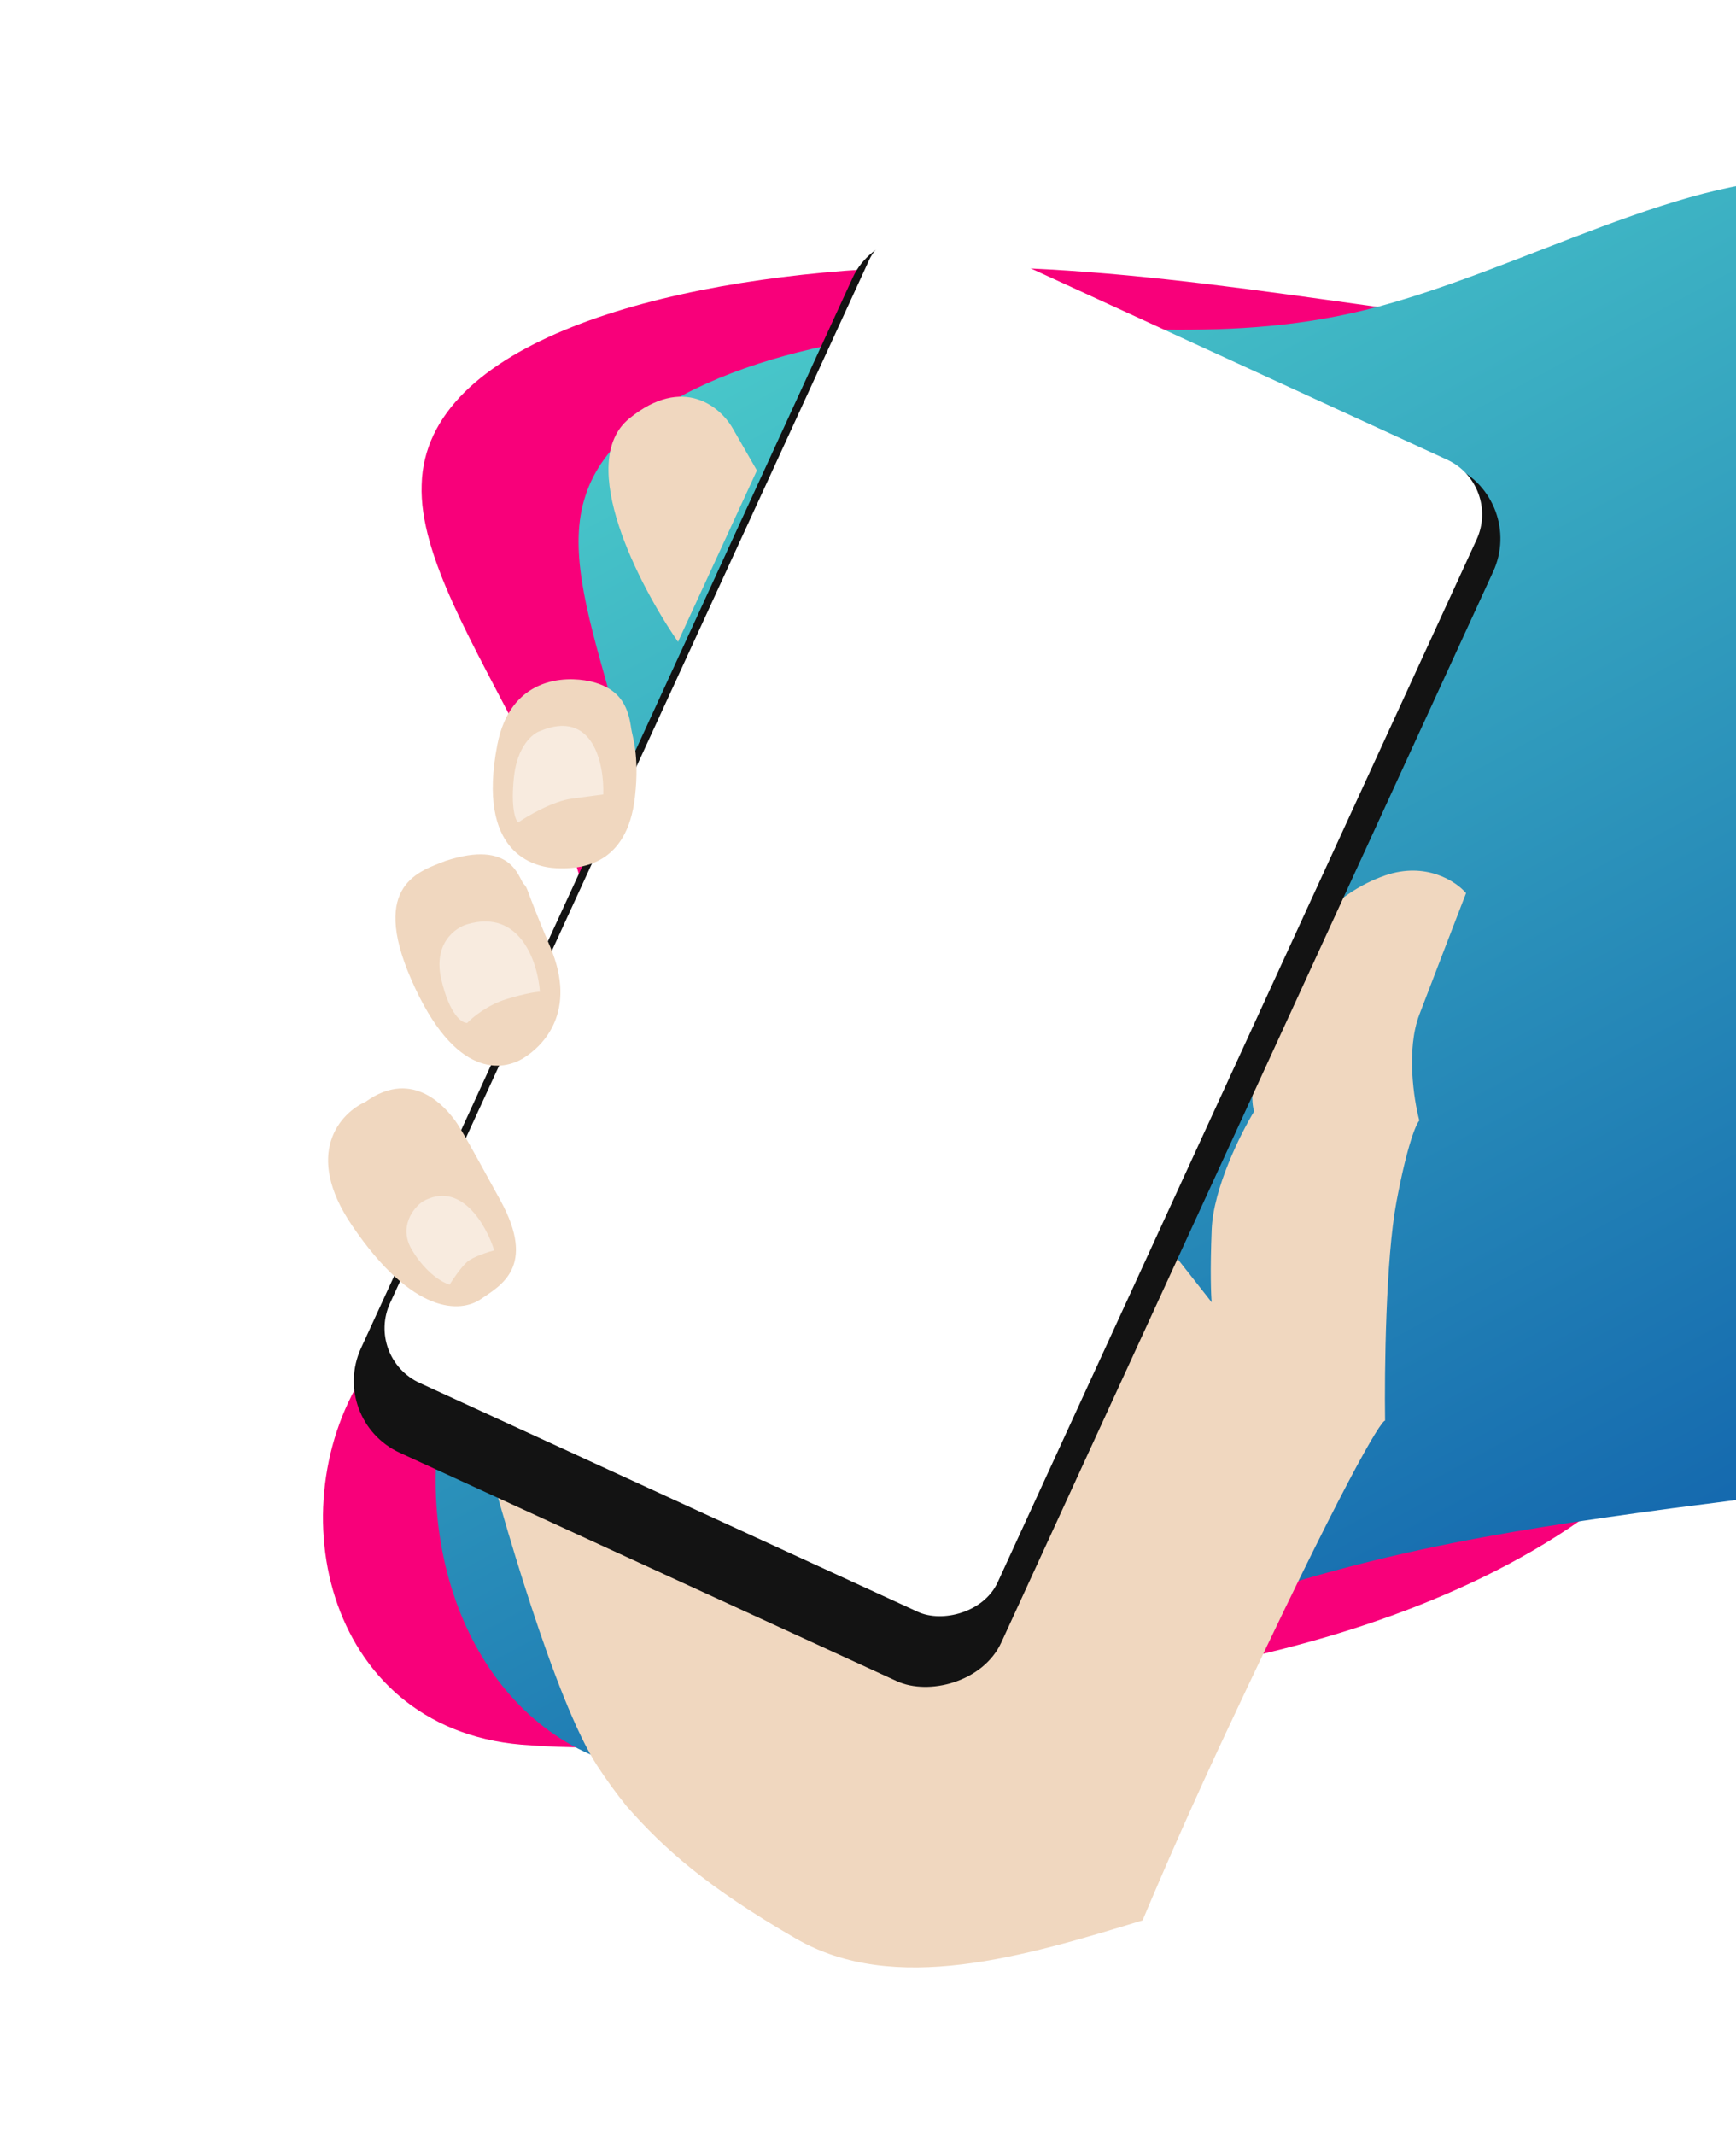 <svg width="836" height="1028" viewBox="0 0 836 1028" fill="none" xmlns="http://www.w3.org/2000/svg">
<path d="M740.31 157.844C852.785 171.243 979.799 177.651 980.995 234.612C982.192 291.573 858.299 398.935 786.203 466.058C713.994 532.639 844.487 547.328 848.5 610.5C852.4 673.129 865.259 624.36 833 656C761.703 779 573.918 811.036 471.127 814.879C368.223 818.179 347.065 847.753 251 840C154.822 831.704 132.291 720.67 179 656C225.709 591.33 249.009 585.839 280.072 497.238C311.134 408.638 200.563 301.946 203.059 233.454C204.713 164.571 320.277 134.278 426.606 129.133C532.204 124.139 628.678 144.835 740.31 157.844Z" fill="#F8007A"/>
<path d="M567.397 780.487C483.018 812.341 377.468 865.369 306.414 851.668C235.088 837.464 197.67 756.848 213.306 676.231C229.213 596.117 298.174 516.003 307.623 439.373C316.8 362.239 265.335 287.899 281.955 238.616C297.716 189.146 381.018 163.726 452.684 158.888C524.665 153.23 584.468 167.146 657.429 149.254C730.391 131.361 815.969 80.652 876.305 87.127C936.37 93.099 971.779 155.939 967.92 220.45C963.745 285.781 920.618 351.962 939.37 430.29C958.121 508.618 1038.75 599.092 1022.63 650.706C1006.51 702.321 894.228 714.759 805.623 726.132C717.29 738.009 652.635 748.82 567.397 780.487Z" fill="url(#paint0_linear)"/>
<path fill-rule="evenodd" clip-rule="evenodd" d="M231.007 688.514C241.507 729.514 267.507 819.214 287.507 850.014C292.14 857.149 296.934 863.67 301.677 869.552C319.657 890.02 340.2 908.458 383.329 933.394C430.742 960.807 493.163 942.011 550.216 924.603C562.132 896.346 575.586 865.867 590.507 834.014C646.907 713.614 665.007 683.847 667.007 684.014C666.673 660.347 667.307 606.114 672.507 578.514C677.707 550.914 682.007 541.014 683.507 539.514C680.84 529.514 677.107 505.314 683.507 488.514C689.907 471.714 701.173 442.514 706.007 430.014C701.173 424.347 686.607 414.714 667.007 421.514C642.507 430.014 621.507 452.014 610.507 488.514C601.707 517.714 602.507 531.68 604.007 535.014C597.507 545.68 584.307 572.014 583.507 592.014C582.707 612.014 583.173 623.68 583.507 627.014L561.507 599.014L231.007 688.514Z" fill="#F0D7BF"/>
<path d="M326.507 309.014L364.507 226.514L353.007 206.514C347.174 196.014 329.007 180.314 303.007 201.514C277.007 222.714 307.84 282.014 326.507 309.014Z" fill="#F0D7BF"/>
<g filter="url(#filter0_d)">
<rect x="734.935" y="228.661" width="643.352" height="339.351" rx="38" transform="rotate(114.674 734.935 228.661)" fill="#131313"/>
</g>
<rect x="723.193" y="233.422" width="610.475" height="322.009" rx="29" transform="rotate(114.674 723.193 233.422)" fill="white"/>
<path d="M169.507 590.014C145.907 555.214 164.007 535.847 176.007 530.514C199.507 513.514 215.507 535.014 218.007 538.014C220.507 541.014 223.507 546.014 241.007 578.014C258.507 610.014 241.007 619.014 231.507 625.514C222.007 632.014 199.007 633.514 169.507 590.014Z" fill="#F0D7BF"/>
<path d="M198.007 471.514C178.007 425.514 202.569 419.344 214.507 414.514C246.507 404.014 249.643 422.797 252.13 425.514C254.617 428.231 252.13 425.514 265.007 456.014C278.156 487.159 261.58 503.529 252.13 509.416C242.679 515.303 219.264 520.405 198.007 471.514Z" fill="#F0D7BF"/>
<path d="M239.507 358.514C245.795 326.014 272.007 325.371 284.007 328.014C300.007 331.537 302.739 342.014 304.007 351.014C304.521 354.661 308.007 363.514 305.79 383.532C302.07 417.134 279.13 418.505 268.007 418.014C256.884 417.522 229.379 410.856 239.507 358.514Z" fill="#F0D7BF"/>
<path opacity="0.5" d="M247.507 374.014C249.107 359.214 256.507 353.18 260.007 352.014C285.607 341.214 291.007 367.847 290.507 382.514C289.34 382.68 284.707 383.314 275.507 384.514C266.307 385.714 254.34 392.68 249.507 396.014C248.173 394.847 245.907 388.814 247.507 374.014Z" fill="white"/>
<path opacity="0.5" d="M198.507 602.014C191.707 590.814 199.007 581.68 203.507 578.514C221.907 568.114 234.173 589.847 238.007 602.014C234.84 602.847 227.807 605.114 225.007 607.514C222.207 609.914 218.173 615.847 216.507 618.514C213.34 617.68 205.307 613.214 198.507 602.014Z" fill="white"/>
<path opacity="0.5" d="M212.507 471.514C208.507 454.314 219.173 446.68 225.007 445.014C250.607 437.414 259.007 463.514 260.007 477.514C258.507 477.514 253.207 478.214 244.007 481.014C234.807 483.814 227.507 489.847 225.007 492.514C222.507 492.68 216.507 488.714 212.507 471.514Z" fill="white"/>
<defs>
<filter id="filter0_d" x="126.384" y="67.385" width="640.166" height="789.507" filterUnits="userSpaceOnUse" color-interpolation-filters="sRGB">
<feFlood flood-opacity="0" result="BackgroundImageFix"/>
<feColorMatrix in="SourceAlpha" type="matrix" values="0 0 0 0 0 0 0 0 0 0 0 0 0 0 0 0 0 0 127 0"/>
<feOffset dy="12"/>
<feGaussianBlur stdDeviation="22"/>
<feColorMatrix type="matrix" values="0 0 0 0 0 0 0 0 0 0 0 0 0 0 0 0 0 0 0.4 0"/>
<feBlend mode="normal" in2="BackgroundImageFix" result="effect1_dropShadow"/>
<feBlend mode="normal" in="SourceGraphic" in2="effect1_dropShadow" result="shape"/>
</filter>
<linearGradient id="paint0_linear" x1="771.662" y1="802.964" x2="415.867" y2="143.302" gradientUnits="userSpaceOnUse">
<stop stop-color="#1264AD"/>
<stop offset="1" stop-color="#48C6C9"/>
</linearGradient>
</defs>
</svg>
